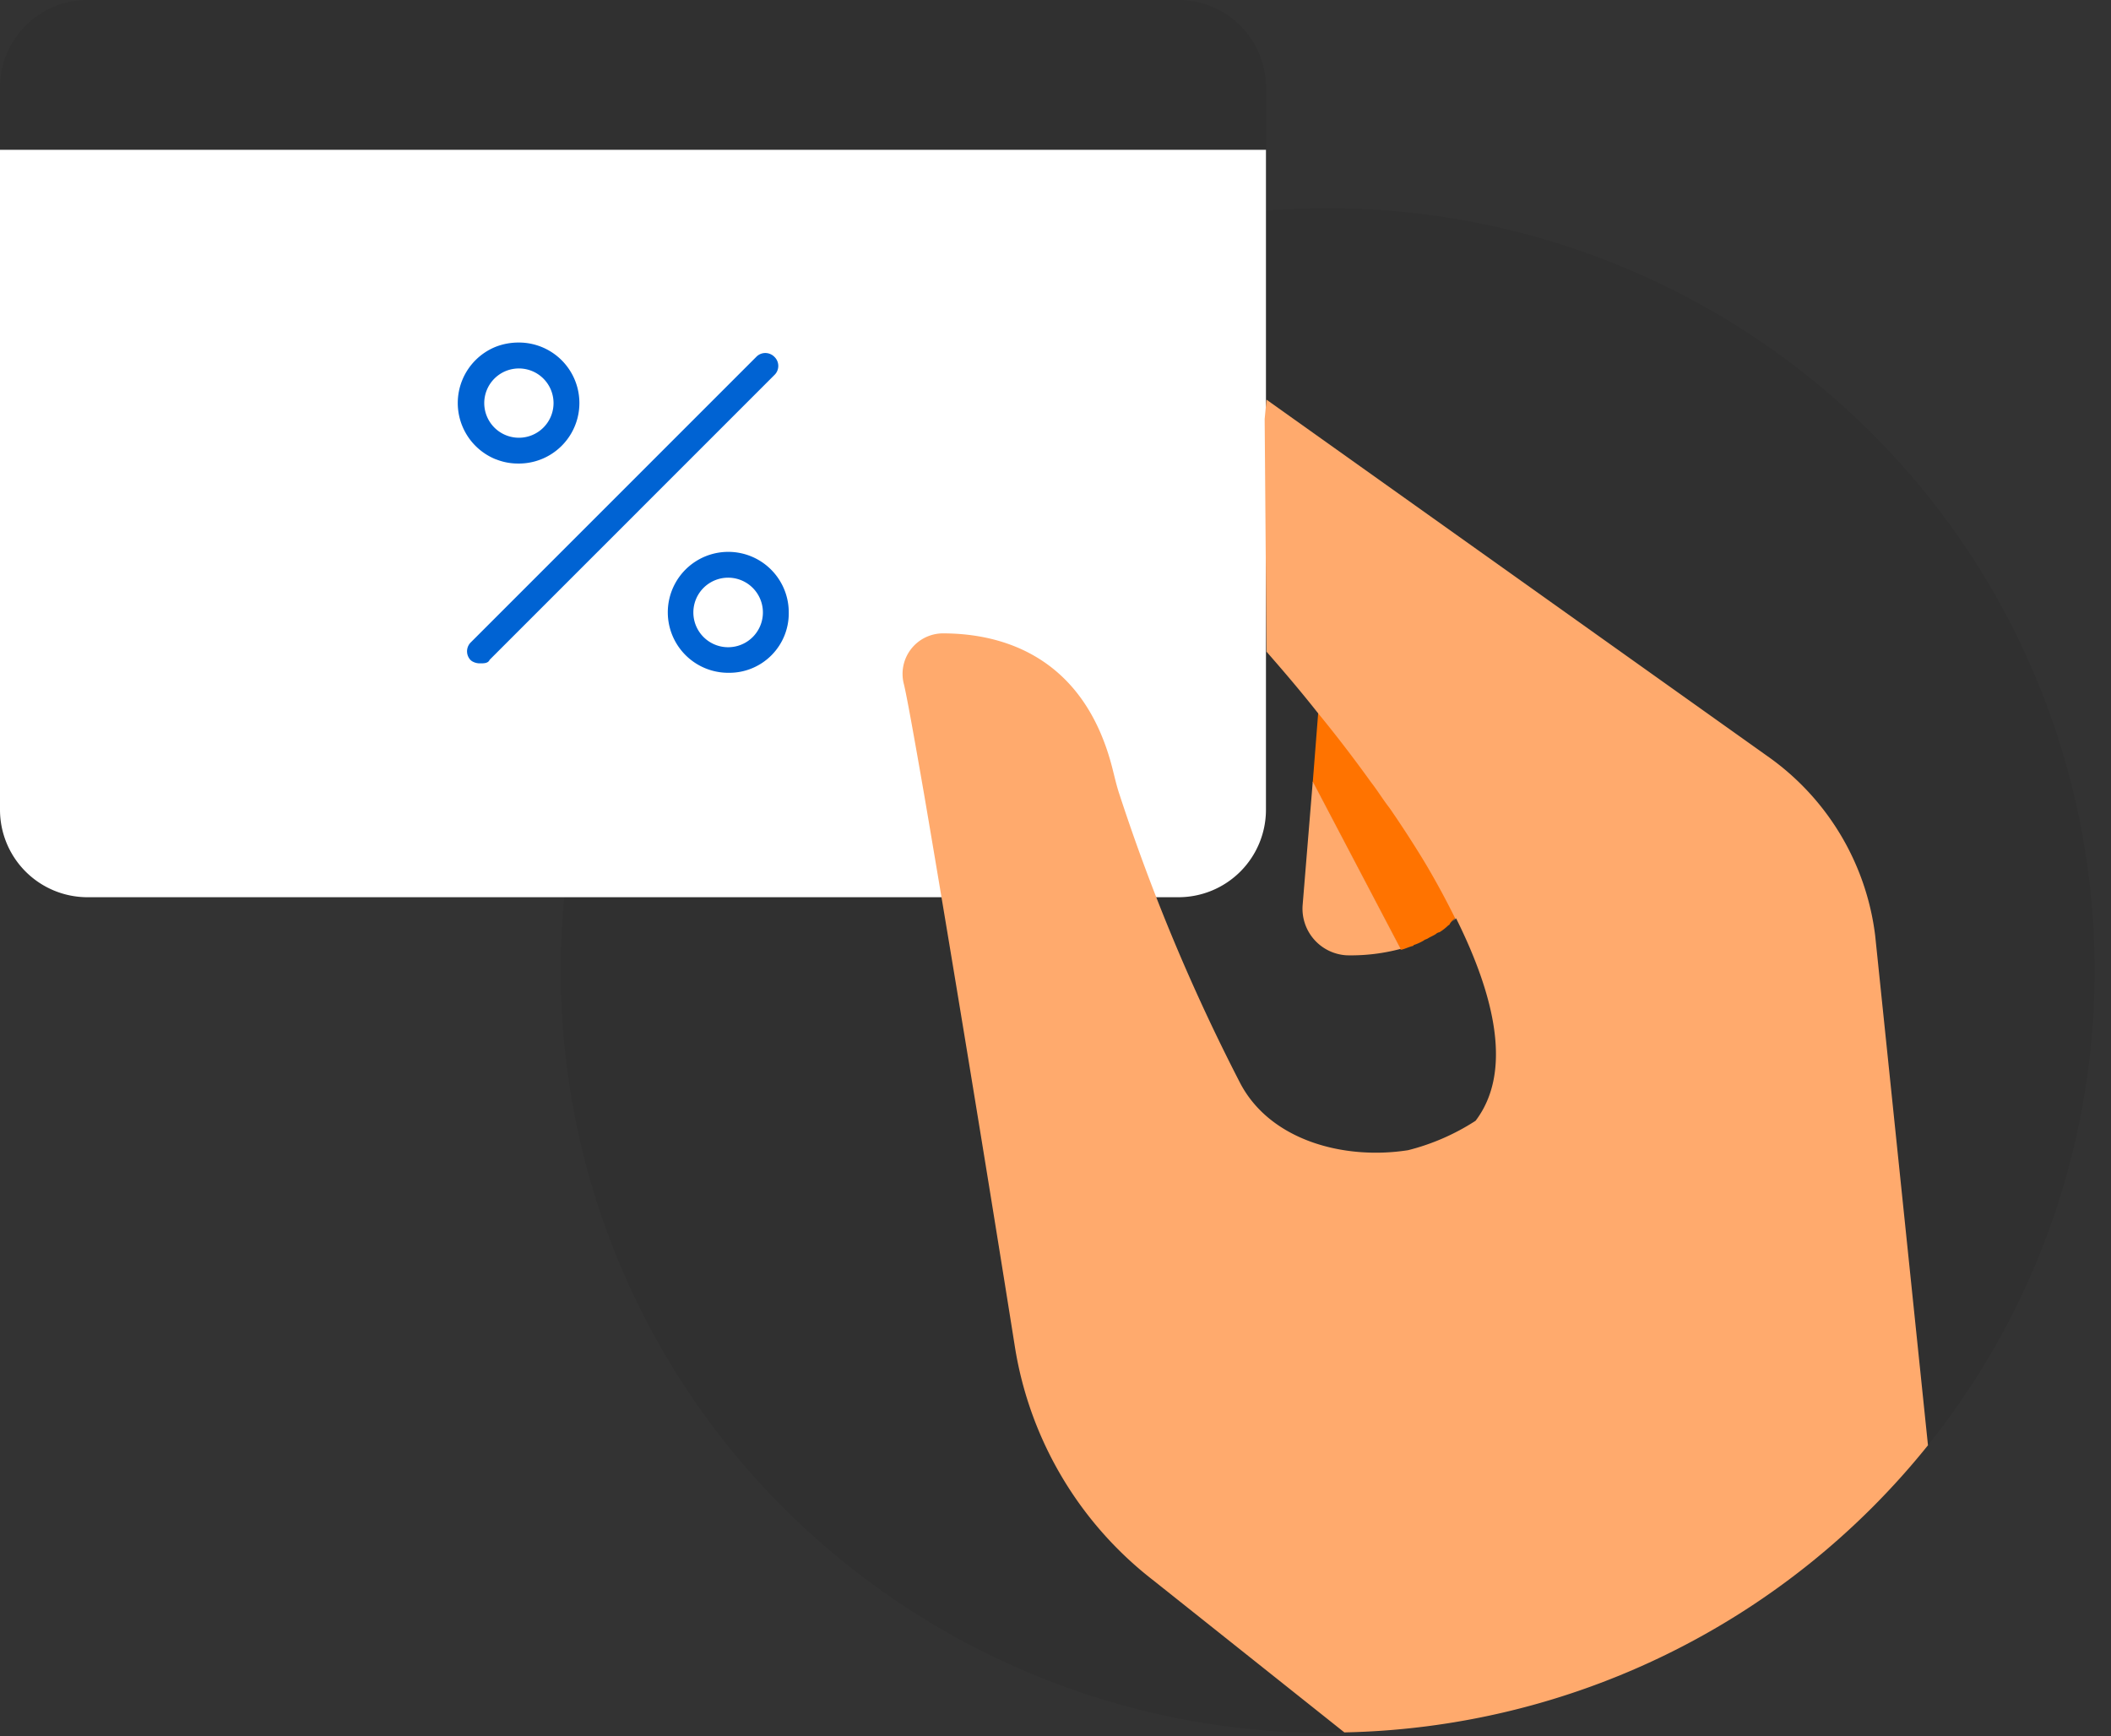 <svg viewBox="0 0 124 102" fill="none" xmlns="http://www.w3.org/2000/svg"><rect x="0" y="0" width="124" height="102" fill="#333333" stroke="none"/><g clip-path="url(#prefix__clip0_403_10317)"><path d="M109.842 88.686a44.606 44.606 0 0013.196-31.669 44.597 44.597 0 00-13.196-31.669 45.239 45.239 0 00-63.71 0 44.6 44.6 0 000 63.338 45.237 45.237 0 0063.71 0z" fill="#000" fill-opacity=".06"/><path d="M0 47.565a5.14 5.14 0 005.14 5.14h64.082a5.14 5.14 0 005.14-5.14V8.8H0v38.765z" fill="#fff"/><path d="M45.656 21.788a.738.738 0 00-.165-.823.753.753 0 00-.535-.228.738.738 0 00-.533.227L27.664 37.725a.74.74 0 00-.17.827.74.74 0 00.171.245l.068-.073-.065.076.022.017a.87.87 0 00.483.15h.081c.082.002.164-.004.245-.018a.442.442 0 00.163-.065.293.293 0 00.1-.126l16.725-16.727a.719.719 0 00.169-.243zM45.731 33.995a3.552 3.552 0 10-2.956 5.527h.065a3.492 3.492 0 003.491-3.555c0-.702-.209-1.389-.6-1.972zm-.918 1.974a2.042 2.042 0 11-4.085.017 2.042 2.042 0 014.085-.017zM29.117 26.975c.413.167.854.254 1.3.254h.122a3.554 3.554 0 000-7.107h-.061a3.69 3.69 0 00-1.369.253 3.563 3.563 0 000 6.6h.008zM28.6 22.9a2.035 2.035 0 113.76 1.558A2.035 2.035 0 0128.6 22.9z" fill="#0063D3"/><path d="M85.534 53.9a50.1 50.1 0 00-1.793-3.3 61.453 61.453 0 00-2.065-3.187c-.38-.541-.706-1.027-1.087-1.513-1.087-1.513-2.174-2.863-3.152-4.106l-.326 4.16 5.163 9.833h.054c.218-.054.435-.163.652-.217a.056.056 0 00.039-.015.056.056 0 00.016-.039c.21-.067.41-.158.6-.27.055-.054.109-.054.218-.108.163-.108.326-.162.489-.27a.412.412 0 01.217-.108 2.98 2.98 0 00.489-.378c.055-.054.109-.054.109-.108a1.27 1.27 0 01.377-.374z" fill="#FF7300"/><path d="M76.514 53.2a2.744 2.744 0 002.608 2.918 11.332 11.332 0 003.152-.379l-5.162-9.832-.598 7.293z" fill="#FFAA6D"/><path d="M103.848 44.439L74.394 23.477l-.108 1.135.108 13.668c.707.811 1.794 2.053 2.989 3.566a80.43 80.43 0 013.152 4.106c.38.486.706 1.026 1.087 1.513a64.38 64.38 0 012.065 3.187 47.91 47.91 0 011.793 3.3l-.326.324a2.38 2.38 0 01.381-.324c2.282 4.592 3.314 9.022 1.141 11.885a13.231 13.231 0 01-3.967 1.729c-3.8.594-8.152-.594-9.891-4a114.412 114.412 0 01-7.064-16.91c-.163-.486-.272-.972-.381-1.4-1.793-7.294-7.336-8.05-10-8.05a2.38 2.38 0 00-2.282 2.971c.163.649.6 3.08 1.2 6.537 1.413 8.266 3.75 22.475 5.326 32.416a21.647 21.647 0 008.151 13.722l11.2 8.914A45.12 45.12 0 00113.249 84.9l-3.1-29.93a15.127 15.127 0 00-6.301-10.531z" fill="#FFAA6D"/><path d="M69.222 0H5.14A5.14 5.14 0 000 5.14V8.8h74.362V5.14A5.14 5.14 0 0069.222 0z" fill="#000" fill-opacity=".06"/></g><defs><clipPath id="prefix__clip0_403_10317"><path fill="#fff" d="M0 0h123.037v101.804H0z"/></clipPath></defs></svg>